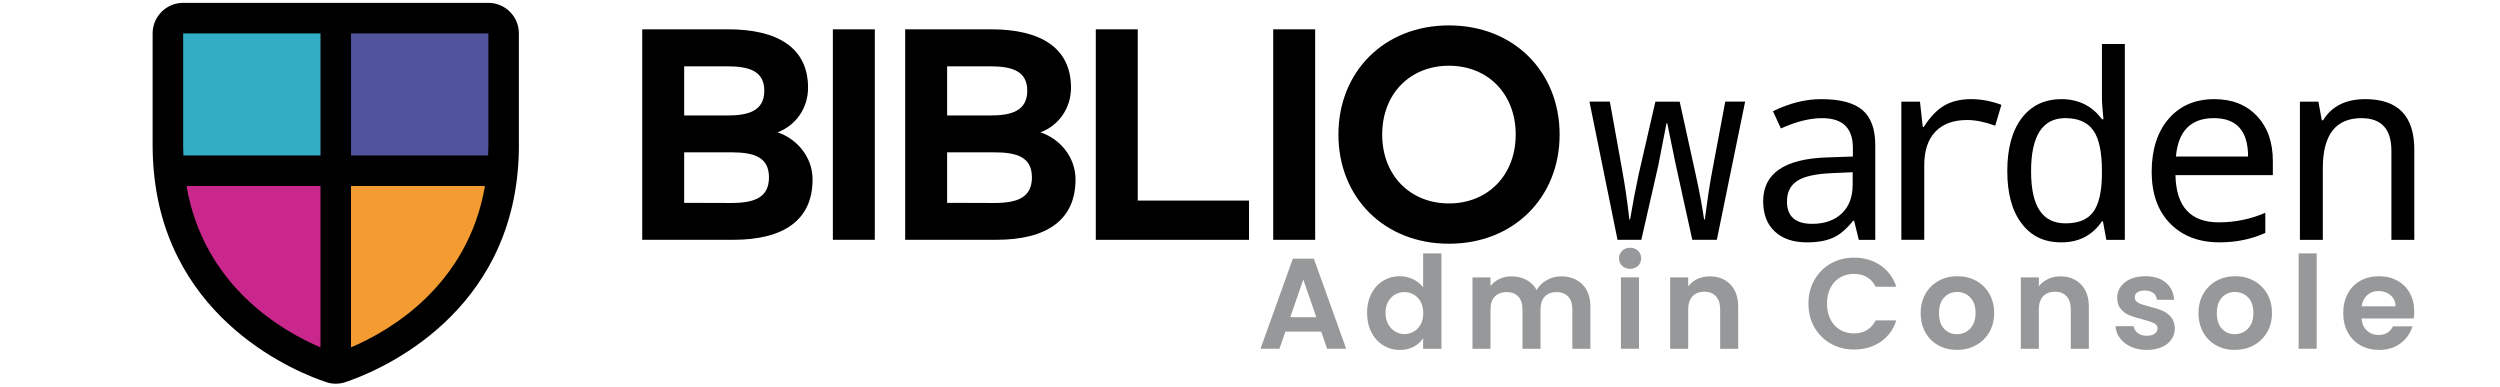 <?xml version="1.0" encoding="UTF-8"?><svg id="uuid-9abb5a21-3ccf-46d4-b3e5-8af198dad5ff" xmlns="http://www.w3.org/2000/svg" viewBox="0 0 1164 180"><defs><style>.uuid-488527bd-f9dc-4ae2-979b-1e8483ece407{fill:#000;}.uuid-488527bd-f9dc-4ae2-979b-1e8483ece407,.uuid-751e3018-589a-4dcc-9300-08deeffb5c1c,.uuid-18c7fb18-8990-4a7e-9286-9ac43598fbc1,.uuid-bcfb5e35-f319-4507-bfd9-3f809cd188fd,.uuid-abb2b611-e5c1-401d-8c98-3c5f4e1e679f,.uuid-f8c9e4e1-6b2d-4bb1-adfd-f16cd44e0ac4{stroke-width:0px;}.uuid-751e3018-589a-4dcc-9300-08deeffb5c1c{fill:#32adc3;}.uuid-18c7fb18-8990-4a7e-9286-9ac43598fbc1{fill:#969899;}.uuid-bcfb5e35-f319-4507-bfd9-3f809cd188fd{fill:#ca278c;}.uuid-abb2b611-e5c1-401d-8c98-3c5f4e1e679f{fill:#f49c31;isolation:isolate;}.uuid-f8c9e4e1-6b2d-4bb1-adfd-f16cd44e0ac4{fill:#51539d;}</style></defs><path class="uuid-488527bd-f9dc-4ae2-979b-1e8483ece407" d="M339.06,13.65c22.82,0,37.17,8.47,37.17,27.16,0,9.87-6.02,17.78-14.21,20.79,8.96,3.01,16.31,11.41,16.31,21.98,0,18.83-13.37,28.07-36.89,28.07h-42.42V13.65h40.04ZM318.55,30.88v22.89h20.02c9.73,0,17.29-2.03,17.29-11.55s-7.7-11.34-17.36-11.34h-19.95ZM318.55,70.92v23.52l21.91.07c10.78,0,17.57-2.52,17.57-11.9s-6.79-11.69-17.57-11.69h-21.91Z"/><path class="uuid-488527bd-f9dc-4ae2-979b-1e8483ece407" d="M407.31,111.66h-19.53V13.65h19.53v98.01Z"/><path class="uuid-488527bd-f9dc-4ae2-979b-1e8483ece407" d="M461.49,13.65c22.82,0,37.17,8.47,37.17,27.16,0,9.87-6.02,17.78-14.21,20.79,8.96,3.01,16.31,11.41,16.31,21.98,0,18.83-13.37,28.07-36.89,28.07h-42.42V13.65h40.04ZM440.98,30.88v22.89h20.02c9.73,0,17.29-2.03,17.29-11.55s-7.7-11.34-17.36-11.34h-19.95ZM440.98,70.92v23.52l21.91.07c10.78,0,17.57-2.52,17.57-11.9s-6.79-11.69-17.57-11.69h-21.91Z"/><path class="uuid-488527bd-f9dc-4ae2-979b-1e8483ece407" d="M581.54,111.66h-71.34V13.65h19.53v79.74h51.81v18.27Z"/><path class="uuid-488527bd-f9dc-4ae2-979b-1e8483ece407" d="M612.34,111.66h-19.53V13.65h19.53v98.01Z"/><path class="uuid-488527bd-f9dc-4ae2-979b-1e8483ece407" d="M726.16,62.66c0,29.26-21.35,50.82-51.53,50.82s-51.46-21.56-51.46-50.82,21.28-50.83,51.46-50.83,51.53,21.56,51.53,50.83ZM643.55,62.66c0,19.04,13.09,32.06,31.08,32.06s31.08-13.02,31.08-32.06-13.02-32.06-31.08-32.06-31.08,13.02-31.08,32.06Z"/><path class="uuid-488527bd-f9dc-4ae2-979b-1e8483ece407" d="M780.25,76.74l-3.98-19.34h-.35l-3.81,19.57-7.91,34.69h-11.08l-13.07-64.34h9.49l5.74,31.82c1.33,7.27,2.44,14.94,3.34,23.03h.35c1.21-7.23,2.54-14.22,3.99-20.98l7.79-33.87h11.31l7.44,33.87c1.68,7.62,2.99,14.61,3.93,20.98h.35c1.21-9.45,2.38-17.13,3.52-23.03l5.98-31.82h9.26l-13.18,64.34h-11.43l-7.68-34.92Z"/><path class="uuid-488527bd-f9dc-4ae2-979b-1e8483ece407" d="M863.3,102.76h-.47c-3.01,3.79-6.09,6.42-9.26,7.88s-7.25,2.2-12.25,2.2c-6.37,0-11.36-1.68-14.97-5.04s-5.42-8.07-5.42-14.12c0-12.97,9.96-19.77,29.88-20.39l11.89-.41v-4.04c0-9.22-4.77-13.83-14.3-13.83-5.74,0-12.15,1.6-19.22,4.8l-3.69-8.03c7.66-3.75,15.14-5.62,22.44-5.62,8.87,0,15.28,1.7,19.25,5.1s5.95,8.85,5.95,16.35v44.06h-7.68l-2.17-8.91ZM853.1,80.61c-7.66.31-13.09,1.51-16.29,3.6s-4.8,5.28-4.8,9.58c0,6.95,3.91,10.43,11.72,10.43,5.74,0,10.32-1.59,13.74-4.78s5.13-7.67,5.13-13.45v-5.8l-9.49.41Z"/><path class="uuid-488527bd-f9dc-4ae2-979b-1e8483ece407" d="M928.98,58.52c-4.8-1.76-9.18-2.64-13.12-2.64-6.37,0-11.28,1.81-14.74,5.42s-5.19,8.84-5.19,15.67v34.69h-10.66V47.33h8.67l1.29,11.78h.47c2.97-4.65,6.15-7.97,9.55-9.96s7.58-2.99,12.54-2.99c4.61,0,9.3.88,14.06,2.64l-2.87,9.73Z"/><path class="uuid-488527bd-f9dc-4ae2-979b-1e8483ece407" d="M978.66,103.05c-4.41,6.52-10.7,9.79-18.87,9.79s-14.01-2.92-18.49-8.76-6.71-13.99-6.71-24.46,2.25-18.76,6.74-24.64,10.64-8.82,18.46-8.82,14.34,3.12,18.87,9.38h.7c-.47-5.04-.7-8.2-.7-9.49v-25.55h10.66v91.17h-8.61l-1.58-8.61h-.47ZM978.66,79.61c0-8.87-1.36-15.19-4.07-18.96s-7.04-5.65-12.98-5.65c-10.62,0-15.94,8.24-15.94,24.73s5.35,24.26,16.05,24.26c5.94,0,10.21-1.73,12.8-5.19s3.97-9.05,4.13-16.79v-2.4Z"/><path class="uuid-488527bd-f9dc-4ae2-979b-1e8483ece407" d="M1012.89,81.55c.31,14.65,7.03,21.97,20.16,21.97,7.62,0,14.84-1.48,21.68-4.45v9.38c-6.48,2.93-13.59,4.39-21.33,4.39-9.57,0-17.23-2.92-22.97-8.76s-8.61-13.88-8.61-24.11,2.65-18.62,7.94-24.7,12.37-9.11,21.24-9.11c8.28,0,14.89,2.62,19.83,7.85s7.41,12.21,7.41,20.92v6.62h-45.35ZM1046.7,72.87c0-11.91-5.31-17.87-15.94-17.87s-16.62,5.96-17.64,17.87h33.57Z"/><path class="uuid-488527bd-f9dc-4ae2-979b-1e8483ece407" d="M1113.44,70.24c0-10.16-4.65-15.23-13.95-15.23-11.99,0-17.99,7.77-17.99,23.32v33.34h-10.66V47.33h8.61l1.58,8.67h.59c4.02-6.56,10.59-9.84,19.69-9.84,15.2,0,22.79,7.83,22.79,23.5v42.01h-10.66v-41.43Z"/><polyline class="uuid-f8c9e4e1-6b2d-4bb1-adfd-f16cd44e0ac4" points="161.73 12.71 231.08 12.71 231.08 76.09 161.73 76.09"/><path class="uuid-bcfb5e35-f319-4507-bfd9-3f809cd188fd" d="M155.19,168.03c-6.3-1.7-15.35-4.89-25.01-11.08-10.11-6.49-16.32-13.35-19.61-17.05-7.93-8.9-12.13-16.72-16.2-24.44-5.44-10.3-14.25-26.99-9.38-31.55,1.37-1.28,3.38-1.18,4.26-1.14,9.69.46,33.16.31,65.37,0"/><path class="uuid-abb2b611-e5c1-401d-8c98-3c5f4e1e679f" d="M234.21,79.36h-77.6v92.06c.74,0,1.48-.13,2.18-.36,11.95-3.96,69.18-26.26,75.43-91.69h0Z"/><polyline class="uuid-751e3018-589a-4dcc-9300-08deeffb5c1c" points="81.58 12.71 154.05 12.71 154.05 77.51 81.58 79.36"/><path class="uuid-488527bd-f9dc-4ae2-979b-1e8483ece407" d="M241.59,67.65V15.54c0-7.85-6.37-14.2-14.21-14.21H85.27c-7.85,0-14.2,6.37-14.21,14.21v52.11c0,4.31.21,8.46.59,12.47,0,.06.01.12.02.18,6.67,69.63,67.49,93.4,80.25,97.63,2.87.97,5.97.97,8.84,0,12.76-4.23,73.57-27.99,80.24-97.61,0-.08.02-.15.02-.23.38-4,.59-8.14.59-12.45ZM227.38,67.65c0,1.61-.04,3.18-.1,4.74h-63.84V15.54h63.95v52.11ZM85.27,15.54h63.96v56.85h-63.85c-.06-1.56-.1-3.13-.1-4.74V15.54ZM86.84,86.61h62.38v75.12c-17.46-7.4-54.34-28.32-62.38-75.12ZM163.43,161.72v-75.11h62.37c-8.04,46.77-44.88,67.69-62.37,75.11Z"/><path class="uuid-18c7fb18-8990-4a7e-9286-9ac43598fbc1" d="M615.15,154.4h-16.68l-2.76,7.98h-8.82l15.06-41.94h9.78l15.06,41.94h-8.88l-2.76-7.98ZM612.87,147.68l-6.06-17.52-6.06,17.52h12.12Z"/><path class="uuid-18c7fb18-8990-4a7e-9286-9ac43598fbc1" d="M638.52,136.71c1.34-2.6,3.17-4.6,5.49-6,2.32-1.4,4.9-2.1,7.74-2.1,2.16,0,4.22.47,6.18,1.41,1.96.94,3.52,2.19,4.68,3.75v-15.78h8.52v44.4h-8.52v-4.92c-1.04,1.64-2.5,2.96-4.38,3.96-1.88,1-4.06,1.5-6.54,1.5-2.8,0-5.36-.72-7.68-2.16-2.32-1.44-4.15-3.47-5.49-6.09-1.34-2.62-2.01-5.63-2.01-9.03s.67-6.34,2.01-8.94ZM661.47,140.51c-.8-1.46-1.88-2.58-3.24-3.36-1.36-.78-2.82-1.17-4.38-1.17s-3,.38-4.32,1.14c-1.32.76-2.39,1.87-3.21,3.33-.82,1.46-1.23,3.19-1.23,5.19s.41,3.75,1.23,5.25c.82,1.5,1.9,2.65,3.24,3.45,1.34.8,2.77,1.2,4.29,1.2s3.02-.39,4.38-1.17c1.36-.78,2.44-1.9,3.24-3.36.8-1.46,1.2-3.21,1.2-5.25s-.4-3.79-1.2-5.25Z"/><path class="uuid-18c7fb18-8990-4a7e-9286-9ac43598fbc1" d="M736.74,132.42c2.5,2.5,3.75,5.99,3.75,10.47v19.5h-8.4v-18.36c0-2.6-.66-4.59-1.98-5.97s-3.12-2.07-5.4-2.07-4.09.69-5.43,2.07c-1.34,1.38-2.01,3.37-2.01,5.97v18.36h-8.4v-18.36c0-2.6-.66-4.59-1.98-5.97-1.32-1.38-3.12-2.07-5.4-2.07s-4.15.69-5.49,2.07-2.01,3.37-2.01,5.97v18.36h-8.4v-33.24h8.4v4.02c1.08-1.4,2.47-2.5,4.17-3.3s3.57-1.2,5.61-1.2c2.6,0,4.92.55,6.96,1.65,2.04,1.1,3.62,2.67,4.74,4.71,1.08-1.92,2.65-3.46,4.71-4.62,2.06-1.16,4.29-1.74,6.69-1.74,4.08,0,7.37,1.25,9.87,3.75Z"/><path class="uuid-18c7fb18-8990-4a7e-9286-9ac43598fbc1" d="M755.28,123.77c-.98-.94-1.47-2.11-1.47-3.51s.49-2.57,1.47-3.51c.98-.94,2.21-1.41,3.69-1.41s2.71.47,3.69,1.41c.98.94,1.47,2.11,1.47,3.51s-.49,2.57-1.47,3.51c-.98.94-2.21,1.41-3.69,1.41s-2.71-.47-3.69-1.41ZM763.11,129.14v33.24h-8.4v-33.24h8.4Z"/><path class="uuid-18c7fb18-8990-4a7e-9286-9ac43598fbc1" d="M805.65,132.42c2.44,2.5,3.66,5.99,3.66,10.47v19.5h-8.4v-18.36c0-2.64-.66-4.67-1.98-6.09-1.32-1.42-3.12-2.13-5.4-2.13s-4.15.71-5.49,2.13c-1.34,1.42-2.01,3.45-2.01,6.09v18.36h-8.4v-33.24h8.4v4.14c1.12-1.44,2.55-2.57,4.29-3.39,1.74-.82,3.65-1.23,5.73-1.23,3.96,0,7.16,1.25,9.6,3.75Z"/><path class="uuid-18c7fb18-8990-4a7e-9286-9ac43598fbc1" d="M844.8,130.31c1.86-3.26,4.4-5.8,7.62-7.62,3.22-1.82,6.83-2.73,10.83-2.73,4.68,0,8.78,1.2,12.3,3.6,3.52,2.4,5.98,5.72,7.38,9.96h-9.66c-.96-2-2.31-3.5-4.05-4.5-1.74-1-3.75-1.5-6.03-1.5-2.44,0-4.61.57-6.51,1.71-1.9,1.14-3.38,2.75-4.44,4.83-1.06,2.08-1.59,4.52-1.59,7.32s.53,5.19,1.59,7.29c1.06,2.1,2.54,3.72,4.44,4.86,1.9,1.14,4.07,1.71,6.51,1.71,2.28,0,4.29-.51,6.03-1.53,1.74-1.02,3.09-2.53,4.05-4.53h9.66c-1.4,4.28-3.85,7.61-7.35,9.99-3.5,2.38-7.61,3.57-12.33,3.57-4,0-7.61-.91-10.83-2.73-3.22-1.82-5.76-4.35-7.62-7.59s-2.79-6.92-2.79-11.04.93-7.81,2.79-11.07Z"/><path class="uuid-18c7fb18-8990-4a7e-9286-9ac43598fbc1" d="M902.49,160.79c-2.56-1.42-4.57-3.43-6.03-6.03-1.46-2.6-2.19-5.6-2.19-9s.75-6.4,2.25-9c1.5-2.6,3.55-4.61,6.15-6.03,2.6-1.42,5.5-2.13,8.7-2.13s6.1.71,8.7,2.13c2.6,1.42,4.65,3.43,6.15,6.03,1.5,2.6,2.25,5.6,2.25,9s-.77,6.4-2.31,9c-1.54,2.6-3.62,4.61-6.24,6.03-2.62,1.42-5.55,2.13-8.79,2.13s-6.08-.71-8.64-2.13ZM915.42,154.5c1.34-.74,2.41-1.85,3.21-3.33.8-1.48,1.2-3.28,1.2-5.4,0-3.16-.83-5.59-2.49-7.29-1.66-1.7-3.69-2.55-6.09-2.55s-4.41.85-6.03,2.55c-1.62,1.7-2.43,4.13-2.43,7.29s.79,5.59,2.37,7.29c1.58,1.7,3.57,2.55,5.97,2.55,1.52,0,2.95-.37,4.29-1.11Z"/><path class="uuid-18c7fb18-8990-4a7e-9286-9ac43598fbc1" d="M968.91,132.42c2.44,2.5,3.66,5.99,3.66,10.47v19.5h-8.4v-18.36c0-2.64-.66-4.67-1.98-6.09-1.32-1.42-3.12-2.13-5.4-2.13s-4.15.71-5.49,2.13c-1.34,1.42-2.01,3.45-2.01,6.09v18.36h-8.4v-33.24h8.4v4.14c1.12-1.44,2.55-2.57,4.29-3.39,1.74-.82,3.65-1.23,5.73-1.23,3.96,0,7.16,1.25,9.6,3.75Z"/><path class="uuid-18c7fb18-8990-4a7e-9286-9ac43598fbc1" d="M992.19,161.46c-2.16-.98-3.87-2.31-5.13-3.99s-1.95-3.54-2.07-5.58h8.46c.16,1.28.79,2.34,1.89,3.18,1.1.84,2.47,1.26,4.11,1.26s2.85-.32,3.75-.96c.9-.64,1.35-1.46,1.35-2.46,0-1.08-.55-1.89-1.65-2.43-1.1-.54-2.85-1.13-5.25-1.77-2.48-.6-4.51-1.22-6.09-1.86-1.58-.64-2.94-1.62-4.08-2.94-1.14-1.32-1.71-3.1-1.71-5.34,0-1.84.53-3.52,1.59-5.04,1.06-1.52,2.58-2.72,4.56-3.6,1.98-.88,4.31-1.32,6.99-1.32,3.96,0,7.12.99,9.48,2.97,2.36,1.98,3.66,4.65,3.9,8.01h-8.04c-.12-1.32-.67-2.37-1.65-3.15-.98-.78-2.29-1.17-3.93-1.17-1.52,0-2.69.28-3.51.84-.82.56-1.23,1.34-1.23,2.34,0,1.12.56,1.97,1.68,2.55,1.12.58,2.86,1.17,5.22,1.77,2.4.6,4.38,1.22,5.94,1.86,1.56.64,2.91,1.63,4.05,2.97,1.14,1.34,1.73,3.11,1.77,5.31,0,1.92-.53,3.64-1.59,5.16-1.06,1.52-2.58,2.71-4.56,3.57-1.98.86-4.29,1.29-6.93,1.29s-5.16-.49-7.32-1.47Z"/><path class="uuid-18c7fb18-8990-4a7e-9286-9ac43598fbc1" d="M1031.85,160.79c-2.56-1.42-4.57-3.43-6.03-6.03-1.46-2.6-2.19-5.6-2.19-9s.75-6.4,2.25-9c1.5-2.6,3.55-4.61,6.15-6.03,2.6-1.42,5.5-2.13,8.7-2.13s6.1.71,8.7,2.13c2.6,1.42,4.65,3.43,6.15,6.03,1.5,2.6,2.25,5.6,2.25,9s-.77,6.4-2.31,9c-1.54,2.6-3.62,4.61-6.24,6.03-2.62,1.42-5.55,2.13-8.79,2.13s-6.08-.71-8.64-2.13ZM1044.78,154.5c1.34-.74,2.41-1.85,3.21-3.33.8-1.48,1.2-3.28,1.2-5.4,0-3.16-.83-5.59-2.49-7.29-1.66-1.7-3.69-2.55-6.09-2.55s-4.41.85-6.03,2.55c-1.62,1.7-2.43,4.13-2.43,7.29s.79,5.59,2.37,7.29c1.58,1.7,3.57,2.55,5.97,2.55,1.52,0,2.95-.37,4.29-1.11Z"/><path class="uuid-18c7fb18-8990-4a7e-9286-9ac43598fbc1" d="M1078.65,117.98v44.4h-8.4v-44.4h8.4Z"/><path class="uuid-18c7fb18-8990-4a7e-9286-9ac43598fbc1" d="M1123.83,148.29h-24.3c.2,2.4,1.04,4.28,2.52,5.64,1.48,1.36,3.3,2.04,5.46,2.04,3.12,0,5.34-1.34,6.66-4.02h9.06c-.96,3.2-2.8,5.83-5.52,7.89-2.72,2.06-6.06,3.09-10.02,3.09-3.2,0-6.07-.71-8.61-2.13s-4.52-3.43-5.94-6.03c-1.42-2.6-2.13-5.6-2.13-9s.7-6.46,2.1-9.06c1.4-2.6,3.36-4.6,5.88-6,2.52-1.4,5.42-2.1,8.7-2.1s5.99.68,8.49,2.04c2.5,1.36,4.44,3.29,5.82,5.79,1.38,2.5,2.07,5.37,2.07,8.61,0,1.2-.08,2.28-.24,3.24ZM1115.37,142.64c-.04-2.16-.82-3.89-2.34-5.19-1.52-1.3-3.38-1.95-5.58-1.95-2.08,0-3.83.63-5.25,1.89s-2.29,3.01-2.61,5.25h15.78Z"/></svg>